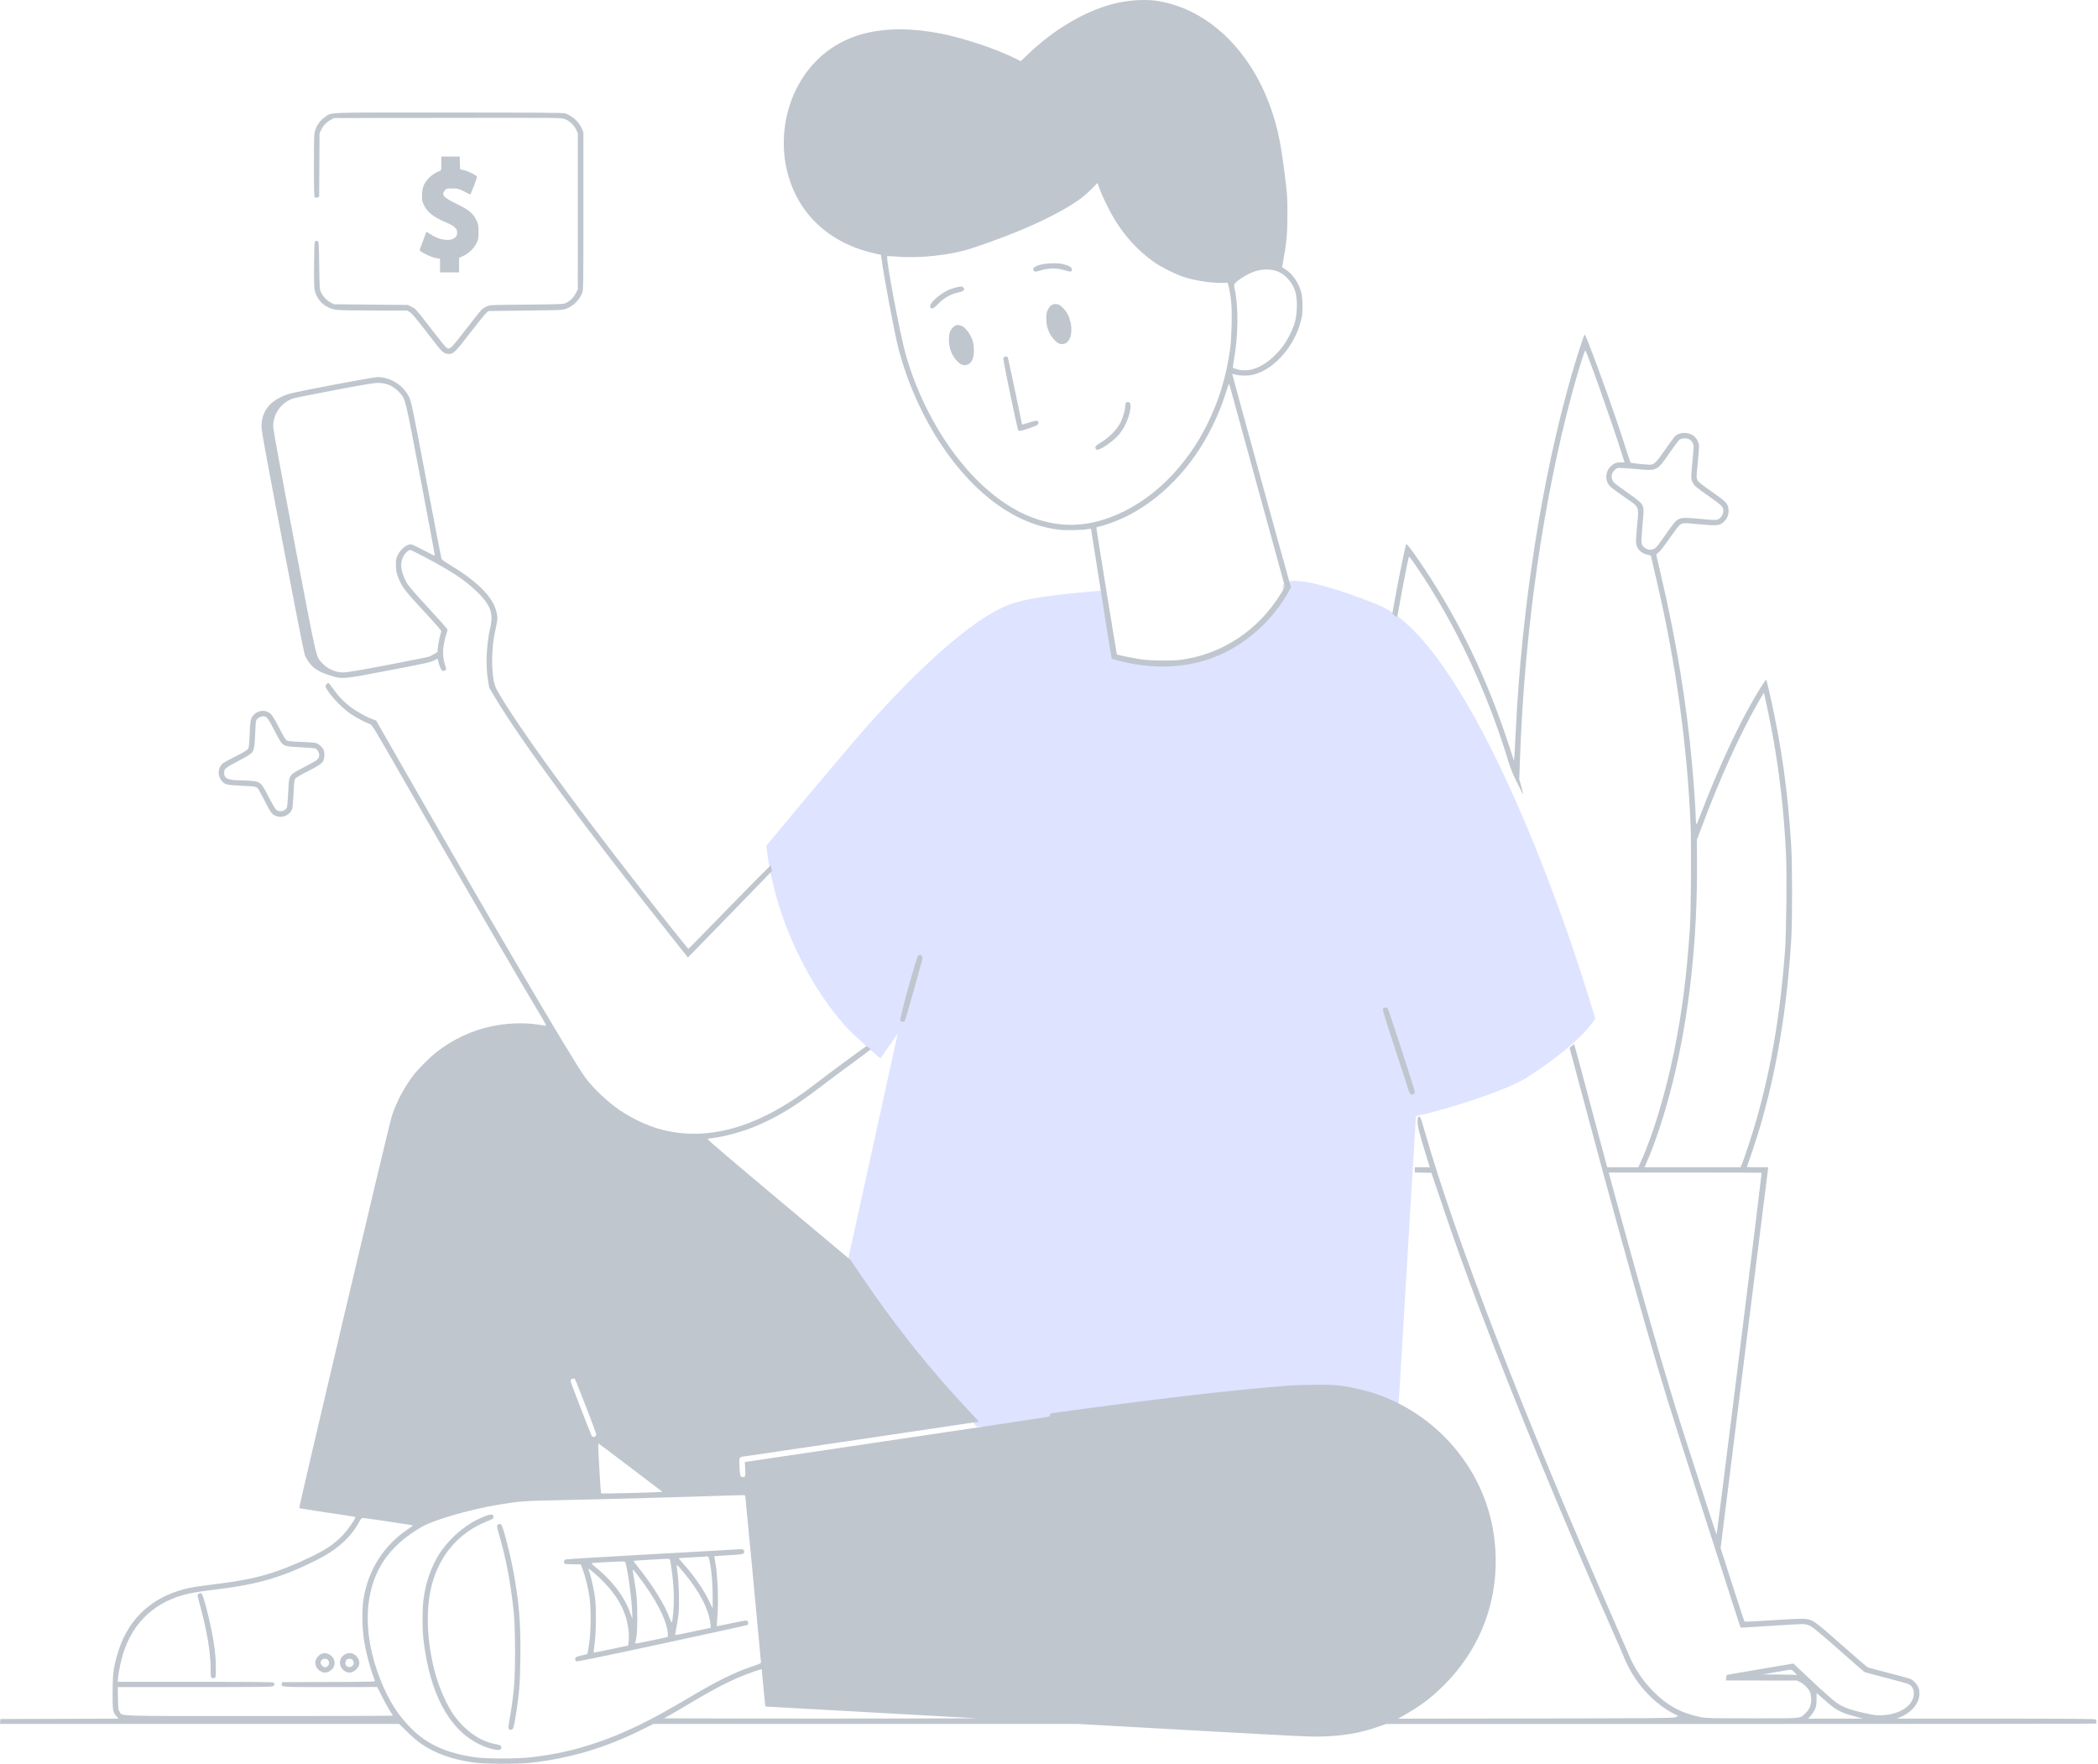 <svg width="408" height="343" viewBox="0 0 408 343" fill="none" xmlns="http://www.w3.org/2000/svg">
<path d="M267.868 117.563C284.809 124.281 303.161 174.032 310.22 198.068C308.029 201.719 301.805 206.444 296.893 209.569C292.877 212.125 281.072 215.837 275.352 217.054L271.884 274.923L189.918 277.478L164.726 245.897L174.584 200.989L171.298 205.736C171.541 206.101 170.787 205.663 165.821 200.989C160.856 196.316 151.035 182.369 149.027 164.479C150.67 162.471 156.183 155.826 165.091 145.311C176.227 132.167 188.5 120.474 196.307 117.563C200.5 116 208.964 115.312 214.563 114.825L216.753 127.603C216.571 127.725 217.63 128.188 223.325 129.064C230.445 130.159 238.112 126.326 242.676 123.405C246.327 121.068 248.822 116.711 249.613 114.825C248.639 112.938 250.927 110.845 267.868 117.563Z" fill="#DEE3FF"/>
<path fill-rule="evenodd" clip-rule="evenodd" d="M224.783 0.135C226.24 0.321 228.218 0.844 229.815 1.467C237.558 4.489 243.944 11.746 247.216 21.243C248.487 24.935 249.093 27.879 249.882 34.219C250.329 37.813 250.36 38.287 250.364 41.641C250.368 45.347 250.214 47.088 249.559 50.704L249.331 51.962L249.986 52.381C251.404 53.288 252.609 55.085 253.082 57C253.349 58.081 253.383 60.608 253.145 61.731C252.527 64.651 251.067 67.398 248.971 69.585C247.348 71.278 245.576 72.385 243.727 72.86C242.768 73.106 241.247 73.109 240.336 72.867C239.953 72.765 239.632 72.694 239.624 72.709C239.598 72.758 250.505 112.391 250.791 113.288L251.07 114.159L250.704 114.881C250.502 115.279 249.996 116.122 249.578 116.755C245.357 123.155 238.916 127.642 231.949 129.038C228.271 129.775 224.549 129.817 220.688 129.164C219.103 128.896 216.29 128.21 216.203 128.07C216.164 128.007 215.646 124.888 215.052 121.14C213.131 109.024 212.174 102.937 212.176 102.857C212.178 102.813 211.934 102.828 211.635 102.889C210.61 103.099 207.304 103.169 205.938 103.009C197.701 102.049 189.74 96.361 183.271 86.812C179.49 81.233 176.383 74.289 174.683 67.618C173.949 64.742 171.931 54.048 171.482 50.663C171.402 50.065 171.328 49.569 171.316 49.562C171.304 49.554 170.718 49.419 170.015 49.26C161.186 47.269 155.079 41.51 153.069 33.278C151.808 28.115 152.414 22.36 154.72 17.578C157.561 11.689 162.521 7.733 168.809 6.342C172.913 5.435 177.721 5.497 182.939 6.527C187.558 7.438 193.795 9.53 197.597 11.445L198.506 11.903L199.809 10.649C204.862 5.784 210.921 2.186 216.47 0.756C219.171 0.059 222.331 -0.177 224.783 0.135ZM109.943 22.056C111.392 22.59 112.635 23.742 113.156 25.033L113.455 25.774V41.065C113.455 55.417 113.441 56.392 113.228 56.933C112.654 58.386 111.527 59.506 110.099 60.043C109.382 60.312 109.144 60.323 102.194 60.393C98.253 60.432 95.016 60.476 95.001 60.49C94.986 60.504 94.764 60.7 94.508 60.924C94.252 61.149 92.829 62.909 91.347 64.836C88.533 68.491 88.186 68.833 87.287 68.833C86.58 68.833 86.049 68.499 85.318 67.596C84.929 67.115 83.615 65.428 82.398 63.846C80.784 61.75 80.046 60.892 79.673 60.681L79.161 60.392L72.699 60.389C68.837 60.387 65.902 60.332 65.405 60.252C63.319 59.917 61.826 58.627 61.257 56.669C61.082 56.066 61.056 55.291 61.084 51.502C61.115 47.416 61.137 47.032 61.342 46.902C61.505 46.799 61.627 46.799 61.79 46.902C61.994 47.031 62.019 47.442 62.078 51.636C62.138 55.984 62.156 56.26 62.415 56.82C62.79 57.631 63.535 58.421 64.309 58.83L64.957 59.172L72.123 59.236L79.289 59.3L80.027 59.662C80.873 60.078 80.808 60.005 84.052 64.214C85.375 65.931 86.61 67.45 86.795 67.588C87.44 68.07 87.642 67.884 90.524 64.153C91.989 62.258 93.364 60.524 93.58 60.3C93.797 60.076 94.269 59.759 94.629 59.596C95.283 59.301 95.3 59.3 102.386 59.236C108.823 59.178 109.535 59.151 109.99 58.945C110.847 58.558 111.554 57.879 111.974 57.039L112.367 56.252L112.366 41.077L112.365 25.901L112.053 25.231C111.633 24.33 110.742 23.487 109.86 23.157C109.152 22.892 109.135 22.892 87.054 22.925L64.957 22.958L64.407 23.252C63.56 23.704 62.888 24.382 62.498 25.177L62.142 25.901L62.105 32.081L62.068 38.26L61.757 38.402C61.521 38.509 61.398 38.504 61.25 38.381C61.079 38.239 61.054 37.442 61.054 32.17C61.054 26.496 61.07 26.07 61.308 25.307C61.622 24.302 62.316 23.37 63.227 22.734C64.554 21.807 62.771 21.87 87.342 21.88C105.262 21.887 109.575 21.921 109.943 22.056ZM85.825 31.792C85.825 32.962 85.796 33.149 85.601 33.214C84.795 33.48 83.928 34.043 83.33 34.689C82.411 35.681 82.078 36.556 82.067 38.006C82.06 38.996 82.101 39.19 82.474 39.947C83.169 41.361 84.401 42.29 86.996 43.361C87.541 43.587 88.179 43.964 88.436 44.213C88.83 44.596 88.896 44.743 88.896 45.236C88.896 45.672 88.822 45.886 88.591 46.117C87.685 47.023 85.499 46.766 83.696 45.543C83.29 45.267 82.939 45.06 82.917 45.082C82.894 45.105 82.587 45.922 82.234 46.897L81.593 48.67L81.885 48.9C82.468 49.358 83.998 50.038 84.775 50.186L85.569 50.337V51.651V52.966H87.425H89.28V51.565V50.164L90.14 49.753C91.208 49.244 92.178 48.295 92.679 47.271C93.025 46.564 93.054 46.393 93.055 45.096C93.055 43.788 93.027 43.629 92.66 42.857C92.005 41.474 91.222 40.822 88.817 39.654C86.197 38.383 85.764 37.885 86.518 37.01C86.813 36.666 86.878 36.65 87.958 36.65C89.039 36.65 89.139 36.675 90.24 37.221C90.873 37.535 91.421 37.809 91.458 37.83C91.518 37.864 92.68 34.836 92.763 34.427C92.815 34.174 91.159 33.299 90.24 33.094L89.472 32.922L89.436 31.683L89.399 30.444H87.612H85.825V31.792ZM210.135 38.63C205.932 41.722 198.027 45.325 188.889 48.313C184.911 49.613 178.762 50.287 174.386 49.902C173.412 49.817 172.579 49.783 172.534 49.828C172.223 50.139 175.082 65.279 176.153 68.999C180.299 83.387 189.534 95.706 199.477 100.111C205.793 102.909 211.94 102.702 218.535 99.47C225.066 96.27 230.889 90.233 234.633 82.781C237.04 77.989 238.488 73.254 239.249 67.681C239.36 66.872 239.482 64.799 239.52 63.075C239.593 59.827 239.453 57.998 238.971 55.88L238.774 55.013H237.564C235.216 55.013 232.42 54.575 230.2 53.86C228.589 53.341 225.672 51.869 224.312 50.888C221.248 48.678 218.762 45.962 216.69 42.561C215.767 41.046 214.333 38.106 213.828 36.693L213.431 35.585L212.325 36.708C211.717 37.326 210.731 38.191 210.135 38.63ZM206.804 51.373C207.959 51.694 208.398 51.958 208.444 52.359C208.503 52.872 208.196 52.925 207.14 52.583C205.468 52.043 204.01 52.083 201.845 52.729C201.367 52.871 201.274 52.865 201.086 52.677C200.699 52.29 201.027 51.9 202.025 51.561C203.169 51.173 205.724 51.072 206.804 51.373ZM244.617 52.606C243.32 52.881 241.086 54.123 240.232 55.042C239.947 55.349 239.945 55.374 240.124 56.24C240.878 59.889 240.808 65.304 239.945 70.089C239.81 70.839 239.741 71.494 239.792 71.545C239.843 71.596 240.259 71.734 240.715 71.851C242.925 72.418 245.419 71.509 247.722 69.297C249.108 67.968 249.892 66.918 250.755 65.24C251.783 63.242 252.119 61.988 252.195 59.876C252.291 57.178 251.788 55.609 250.337 54.088C248.895 52.576 247.031 52.093 244.617 52.606ZM187.289 55.862C187.749 56.322 187.453 56.652 186.382 56.873C184.904 57.179 183.57 57.926 182.511 59.04C181.593 60.007 181.256 60.173 180.952 59.808C180.39 59.13 183.084 56.765 185.151 56.122C186.543 55.689 187.054 55.627 187.289 55.862ZM205.978 59.288C206.468 59.501 207.346 60.489 207.706 61.231C208.42 62.707 208.56 64.708 208.028 65.85C207.572 66.829 206.675 67.184 205.799 66.732C205.259 66.452 204.454 65.51 204.079 64.719C203.626 63.761 203.484 63.08 203.48 61.852C203.478 61.008 203.534 60.707 203.794 60.186C204.284 59.202 205.054 58.885 205.978 59.288ZM187.034 63.381C187.891 63.757 188.955 65.326 189.265 66.672C189.337 66.981 189.396 67.694 189.397 68.257C189.4 69.98 188.731 71.009 187.61 71.009C187.05 71.009 186.568 70.725 185.967 70.042C185.031 68.979 184.542 67.621 184.541 66.082C184.54 64.863 184.733 64.258 185.305 63.686C185.837 63.154 186.321 63.069 187.034 63.381ZM308.786 66.361C311.088 72.261 314.239 81.131 315.961 86.556C316.542 88.386 317.052 89.922 317.095 89.969C317.176 90.059 319.871 90.349 320.755 90.363C321.683 90.377 321.957 90.119 323.797 87.488C324.747 86.131 325.631 84.927 325.763 84.812C326.819 83.891 328.701 83.999 329.674 85.036C330.13 85.523 330.417 86.234 330.417 86.88C330.417 87.169 330.296 88.637 330.148 90.144C329.887 92.817 329.886 92.895 330.116 93.367C330.306 93.754 330.847 94.194 332.848 95.589C335.684 97.566 336.054 97.958 336.148 99.095C336.22 99.965 335.955 100.736 335.381 101.323C334.465 102.259 334.087 102.302 330.033 101.922C327.548 101.689 327.385 101.688 326.95 101.895C326.589 102.067 326.124 102.638 324.798 104.537C323.868 105.87 322.875 107.158 322.592 107.4L322.078 107.84L322.912 111.402C325.988 124.542 327.967 136.532 329.066 148.682C329.425 152.659 329.777 157.891 329.777 159.266C329.777 160.317 329.912 160.524 330.152 159.84C330.243 159.58 330.968 157.726 331.764 155.72C334.766 148.156 338.053 141.147 340.975 136.078C342.109 134.111 343.344 132.184 343.474 132.178C343.513 132.176 343.815 133.37 344.147 134.83C346.446 144.949 347.716 153.981 348.352 164.742C348.557 168.212 348.558 179.076 348.354 182.464C347.542 195.918 345.619 207.619 342.386 218.782C341.718 221.089 339.993 226.301 339.743 226.768C339.628 226.982 339.749 226.996 341.753 226.996H343.885L343.813 227.476C343.773 227.739 341.686 244.407 339.175 264.514L334.609 301.072L336.881 308.149C338.13 312.042 339.197 315.276 339.253 315.337C339.309 315.4 341.608 315.296 344.508 315.099C347.344 314.906 350.136 314.774 350.713 314.804C352.461 314.896 352.717 315.071 358.185 319.908C360.824 322.242 363.098 324.201 363.239 324.261C363.38 324.32 365.194 324.804 367.27 325.335C369.346 325.866 371.265 326.396 371.535 326.514C372.191 326.799 372.957 327.694 373.157 328.409C373.743 330.501 372.238 332.817 369.573 333.925L368.869 334.218L388.134 334.223C402.941 334.228 407.435 334.264 407.553 334.382C407.739 334.569 407.755 335.079 407.578 335.189C407.508 335.232 376.427 335.267 338.51 335.266L269.57 335.263L267.97 335.817C264.599 336.983 261.617 337.52 257.605 337.683C255.139 337.783 253.62 337.714 232.269 336.522L209.555 335.254L168.318 335.253L127.08 335.253L125.194 336.197C117.834 339.882 110.746 342.001 103.024 342.824C100.562 343.086 94.026 343.048 92.085 342.759C87.845 342.129 84.809 341.054 82.026 339.199C81.297 338.713 80.196 337.78 79.225 336.826L77.625 335.254L38.813 335.253L9.15527e-05 335.253L0.04 334.773L0.08 334.293L11.577 334.26L23.074 334.227L22.662 333.758C21.927 332.921 21.897 332.747 21.898 329.274C21.898 325.797 22.02 324.683 22.665 322.252C24.508 315.307 29.035 310.783 35.903 309.024C37.278 308.672 38.1 308.543 42.499 307.994C49.785 307.084 53.983 305.867 60.35 302.817C63.31 301.399 64.806 300.407 66.439 298.779C67.555 297.666 69.283 295.196 69.084 294.997C69.056 294.97 66.619 294.592 63.668 294.159C60.717 293.725 58.256 293.328 58.198 293.278C58.061 293.158 75.626 218.786 76.226 216.951C77.063 214.386 78.66 211.369 80.358 209.145C81.233 207.998 83.494 205.715 84.727 204.733C87.953 202.164 91.818 200.349 95.763 199.552C98.871 198.925 102.088 198.833 104.887 199.291C105.518 199.395 106.103 199.48 106.19 199.481C106.276 199.483 105.937 198.807 105.438 197.98C101.025 190.676 89.59 170.997 77.726 150.291C72.55 141.259 72.364 140.954 71.903 140.798C71.093 140.523 69.358 139.606 68.22 138.85C66.388 137.634 63.757 134.789 63.316 133.548C63.224 133.29 63.666 132.769 63.909 132.848C63.993 132.876 64.413 133.402 64.843 134.017C65.751 135.319 66.636 136.26 67.93 137.3C69.009 138.168 70.972 139.298 72.256 139.79L73.157 140.136L78.326 149.175C95.485 179.188 111.087 205.74 113.714 209.401C115.004 211.198 117.272 213.463 119.441 215.12C122.211 217.235 125.831 218.99 129.034 219.769C138.21 222 148.051 218.999 158.6 210.754C160.728 209.09 168.381 203.45 168.503 203.455C168.56 203.458 168.767 203.59 168.962 203.75L169.317 204.04L169.026 204.299C168.866 204.442 167.18 205.7 165.28 207.096C163.38 208.492 160.76 210.451 159.458 211.451C154.642 215.148 151.025 217.331 146.87 219.051C144.293 220.118 140.788 221.075 138.6 221.309C138.142 221.358 137.691 221.439 137.597 221.489C137.483 221.549 142.107 225.502 151.427 233.311L165.428 245.042L167.035 247.439C173.539 257.147 180.949 266.477 188.351 274.278C189.486 275.475 190.373 276.466 190.324 276.481C190.172 276.528 144.433 283.299 144.271 283.299C144.188 283.299 144.032 283.388 143.925 283.495C143.766 283.654 143.742 283.934 143.794 284.999C143.891 286.943 143.933 287.123 144.301 287.216C144.918 287.37 145.022 287.111 144.924 285.659L144.837 284.351L145.205 284.274C145.408 284.232 158.616 282.269 174.557 279.912C190.498 277.555 203.685 275.581 203.861 275.526C204.049 275.466 204.197 275.311 204.22 275.149C204.267 274.824 203.719 274.925 209.939 274.09C228.023 271.66 241.296 270.153 250.695 269.462C251.857 269.376 254.362 269.302 256.262 269.297C260.023 269.287 261.201 269.42 264.707 270.251C275.461 272.799 284.59 280.819 288.627 291.266C290.985 297.367 291.509 304.38 290.094 310.91C288.765 317.045 285.714 322.678 281.216 327.303C278.737 329.851 276.506 331.587 273.479 333.32L271.885 334.232L298.56 334.193C321.149 334.16 325.317 334.127 325.778 333.973C326.284 333.804 326.508 333.589 326.177 333.589C326.097 333.589 325.522 333.297 324.898 332.94C320.908 330.657 317.56 326.684 315.714 322.043C315.511 321.531 314.756 319.788 314.037 318.169C304.621 296.974 294.536 272.584 287.713 254.508C284.668 246.442 283.082 242.017 280.445 234.226L278.365 228.083L276.751 228.048L275.136 228.012V227.504V226.996H276.594H278.051L277.547 225.364C275.98 220.294 275.636 218.953 275.674 218.068C275.708 217.308 275.744 217.202 275.978 217.169C276.219 217.134 276.314 217.379 277.039 219.92C282.989 240.775 296.652 276.098 313.982 315.427C315.271 318.353 316.448 321.054 316.596 321.431C317.69 324.206 319.426 326.841 321.577 328.992C324.329 331.742 326.969 333.164 330.753 333.934C331.783 334.143 332.712 334.165 340.782 334.165C350.723 334.165 349.931 334.237 351.036 333.238C351.859 332.495 352.221 331.662 352.219 330.518C352.217 329.921 352.139 329.379 352.011 329.086C351.705 328.381 350.782 327.447 350.059 327.109L349.419 326.809L342.524 326.808L335.629 326.807L335.699 326.284C335.738 325.997 335.789 325.745 335.812 325.725C335.836 325.704 338.759 325.197 342.308 324.598L348.761 323.509L351.521 326.103C355.943 330.258 357.087 331.225 358.249 331.789C359.409 332.352 360.827 332.776 363.234 333.277C364.63 333.568 365.095 333.612 366.177 333.554C369.605 333.37 372.152 331.594 372.183 329.366C372.195 328.521 371.841 327.855 371.208 327.533C370.977 327.416 368.976 326.854 366.76 326.285C364.544 325.716 362.664 325.212 362.582 325.165C362.501 325.118 360.289 323.184 357.668 320.867C354.963 318.476 352.606 316.493 352.217 316.283C351.817 316.066 351.252 315.884 350.86 315.846C350.489 315.81 347.573 315.959 344.379 316.179C341.185 316.398 338.544 316.551 338.512 316.518C338.443 316.45 338.043 315.212 330.879 292.939C324.165 272.06 323.442 269.725 320.135 258.219C317.242 248.153 312.679 231.596 308.866 217.334C307.982 214.027 306.804 209.621 306.248 207.545L305.237 203.77L305.634 203.418C305.852 203.225 306.062 203.067 306.101 203.067C306.14 203.067 306.618 204.751 307.162 206.809C307.707 208.868 309.143 214.252 310.354 218.774L312.556 226.996H315.582H318.608L319.091 225.94C321.38 220.936 323.87 212.723 325.479 204.875C327.083 197.047 327.986 190.077 328.637 180.481C328.854 177.29 328.935 164.21 328.763 160.24C328.09 144.733 325.862 128.691 322.215 113.108C321.795 111.314 321.36 109.44 321.249 108.945L321.048 108.044L320.411 107.893C319.089 107.579 318.258 106.702 318.162 105.52C318.132 105.154 318.229 103.605 318.377 102.078C318.736 98.375 318.904 98.749 315.98 96.708C314.736 95.84 313.522 94.957 313.282 94.747C312.059 93.674 312.081 91.704 313.328 90.609C313.951 90.062 314.324 89.925 315.205 89.923L315.925 89.921L315.48 88.495C313.694 82.77 308.659 68.522 308.293 68.156C308.177 68.04 306.836 72.367 305.782 76.255C300.122 97.144 296.484 122.566 295.6 147.403L295.452 151.561L295.851 152.959C296.071 153.728 296.249 154.419 296.248 154.495C296.246 154.571 295.725 153.596 295.09 152.329C294.235 150.625 293.789 149.544 293.372 148.17C289.185 134.383 282.934 121.124 275.471 110.2C274.294 108.477 274.036 108.168 273.957 108.382C273.822 108.747 272.545 115.314 272.111 117.875C271.911 119.054 271.716 120.018 271.678 120.018C271.639 120.018 271.421 119.86 271.192 119.667L270.776 119.315L271.23 116.755C271.99 112.472 273.28 106.175 273.468 105.831C273.575 105.637 274.851 107.355 277.021 110.613C283.877 120.909 289.231 132.077 293.369 144.715C293.91 146.369 294.369 147.78 294.389 147.85C294.455 148.088 294.572 146.336 294.777 142.049C295.924 118.054 299.893 92.79 305.656 72.8C306.623 69.448 307.972 65.268 308.147 65.081C308.201 65.024 308.488 65.6 308.786 66.361ZM195.99 69.471C196.059 69.583 198.742 82.331 198.742 82.549C198.742 82.597 199.333 82.437 200.054 82.193C201.493 81.706 201.941 81.706 201.941 82.192C201.941 82.619 201.786 82.712 200.11 83.29C198.506 83.843 198.206 83.894 198.004 83.645C197.932 83.557 197.231 80.386 196.445 76.598C195.319 71.172 195.048 69.672 195.167 69.528C195.34 69.319 195.873 69.282 195.99 69.471ZM74.925 73.516C76.907 73.996 78.659 75.382 79.535 77.165C79.994 78.099 80.129 78.746 82.877 93.224C84.452 101.521 85.786 108.446 85.842 108.613C85.911 108.822 86.499 109.253 87.725 109.994C92.103 112.642 94.884 115.188 96.059 117.626C96.29 118.104 96.549 118.886 96.634 119.363C96.801 120.298 96.794 120.356 96.193 123.249C95.79 125.186 95.623 127.743 95.751 130C95.882 132.29 96.126 133.31 96.837 134.538C100.648 141.126 110.147 154.269 123.612 171.588C128.64 178.055 133.765 184.512 133.87 184.512C133.923 184.512 137.521 180.851 141.866 176.377C146.211 171.903 149.809 168.29 149.862 168.348C149.914 168.405 149.995 168.663 150.041 168.921L150.124 169.39L143.323 176.407C139.583 180.266 135.904 184.049 135.148 184.813L133.773 186.202L130.389 181.934C113.732 160.922 101.371 144.163 96.41 135.867L95.138 133.74L94.891 132.222C94.41 129.261 94.591 125.288 95.359 121.965C95.99 119.232 95.36 117.589 92.692 115.013C90.339 112.741 87.957 111.171 82.406 108.23C81.094 107.535 79.919 106.966 79.795 106.966C79.387 106.966 78.739 107.591 78.375 108.336C77.724 109.667 77.969 111.306 79.13 113.383C79.461 113.973 80.688 115.395 83.314 118.232C85.358 120.44 87.03 122.335 87.029 122.444C87.028 122.553 86.889 123.074 86.721 123.602C86.064 125.659 85.992 127.669 86.52 129.237C86.844 130.197 86.841 130.231 86.44 130.414C86.146 130.548 86.076 130.531 85.873 130.28C85.654 130.01 85.356 129.21 85.184 128.431L85.106 128.078L84.483 128.394C83.625 128.829 83.191 128.925 75.13 130.469C66.511 132.121 66.542 132.118 64.016 131.295C61.979 130.631 61.008 130.027 60.139 128.883C59.812 128.452 59.418 127.764 59.265 127.354C59.107 126.933 57.203 117.254 54.89 105.111C51.118 85.309 50.8 83.532 50.856 82.589C51.032 79.615 52.768 77.685 56.255 76.587C57.633 76.154 72.661 73.309 73.503 73.323C73.87 73.328 74.51 73.415 74.925 73.516ZM65.072 75.87C60.997 76.643 57.38 77.367 57.034 77.479C54.748 78.216 53.12 80.471 53.121 82.9C53.121 83.469 54.442 90.684 57.207 105.214C61.665 128.641 61.423 127.577 62.57 128.865C63.653 130.083 65.175 130.768 66.8 130.767C67.506 130.767 69.882 130.364 75.466 129.3C79.698 128.493 83.325 127.761 83.528 127.672C83.73 127.584 84.161 127.352 84.485 127.156L85.074 126.801L85.147 125.933C85.21 125.182 85.599 123.379 85.825 122.79C85.874 122.661 84.729 121.339 82.362 118.789C78.613 114.753 78.128 114.109 77.409 112.205C77.059 111.278 77 110.953 76.993 109.909C76.986 108.833 77.026 108.611 77.337 107.978C77.981 106.666 79.259 105.695 80.084 105.892C80.28 105.939 81.356 106.46 82.475 107.05C83.594 107.64 84.533 108.099 84.562 108.07C84.591 108.041 83.347 101.352 81.797 93.204C78.709 76.966 78.874 77.639 77.663 76.314C76.519 75.063 75.198 74.475 73.517 74.468C72.719 74.465 70.771 74.788 65.072 75.87ZM238.311 76.639C236.947 80.928 234.777 85.29 232.229 88.859C228.364 94.275 223.413 98.484 218.1 100.872C216.746 101.481 214.486 102.276 213.682 102.426C213.418 102.476 213.203 102.553 213.205 102.598C213.214 102.912 217.148 127.206 217.197 127.255C217.337 127.395 220.795 128.083 222.284 128.267C224.12 128.494 227.866 128.527 229.457 128.33C237.57 127.327 244.731 122.6 249.172 115.317C249.801 114.286 249.891 114.062 249.794 113.77C249.711 113.52 240.364 79.484 239.175 75.103C238.992 74.428 239.041 74.341 238.311 76.639ZM219.703 78.328C219.787 78.412 219.855 78.715 219.854 79C219.848 80.527 218.916 82.883 217.741 84.347C216.567 85.808 213.738 87.75 213.237 87.438C213.113 87.36 213.01 87.164 213.01 87.003C213.01 86.772 213.253 86.561 214.162 86.004C215.796 85.002 217.204 83.551 217.91 82.141C218.432 81.1 218.826 79.702 218.83 78.872C218.833 78.442 219.03 78.174 219.344 78.174C219.457 78.174 219.618 78.244 219.703 78.328ZM326.523 85.588C326.353 85.748 325.567 86.808 324.777 87.945C322.173 91.691 322.37 91.596 318.024 91.199C316.348 91.046 314.831 90.965 314.626 91.018C314.118 91.148 313.552 91.788 313.446 92.35C313.392 92.638 313.427 93.008 313.538 93.325C313.699 93.782 313.972 94.014 316.149 95.535C317.486 96.469 318.768 97.447 318.997 97.708C319.707 98.516 319.736 98.838 319.409 102.321C319.086 105.768 319.105 105.956 319.846 106.512C320.416 106.94 320.941 107.018 321.567 106.767C322.034 106.581 322.294 106.272 323.811 104.106C325.673 101.447 325.895 101.192 326.607 100.894C327.217 100.639 328.004 100.649 331.024 100.945C332.741 101.114 333.621 101.15 333.927 101.066C334.718 100.848 335.309 99.805 335.104 98.99C334.964 98.433 334.513 98.03 332.269 96.464C329.754 94.708 329.454 94.446 329.121 93.722C328.822 93.07 328.823 92.884 329.151 89.487C329.41 86.796 329.413 86.636 329.204 86.196C328.872 85.498 328.321 85.191 327.504 85.25C327.027 85.284 326.742 85.382 326.523 85.588ZM341.789 136.814C338.259 143.023 334.572 151.16 331.048 160.519L329.988 163.334L330.018 167.493C330.127 182.732 328.498 197.555 325.294 210.488C323.85 216.318 321.903 222.27 320.136 226.26L319.81 226.996H329.149H338.487L338.749 226.388C339.219 225.295 340.881 220.205 341.61 217.627C344.461 207.54 346.198 197.275 347.127 185.024C347.397 181.468 347.514 169.934 347.321 165.957C346.926 157.838 346.075 150.338 344.69 142.757C344.14 139.747 343.09 134.734 343.009 134.734C342.989 134.734 342.44 135.67 341.789 136.814ZM51.887 138.37C52.704 138.672 53.075 139.163 54.288 141.547C55.163 143.267 55.532 143.869 55.795 144.005C56.036 144.13 56.87 144.211 58.503 144.27C59.8 144.317 61.079 144.41 61.344 144.477C61.936 144.626 62.697 145.275 62.929 145.829C63.151 146.36 63.15 147.295 62.927 147.829C62.661 148.466 62.112 148.848 59.776 150.029C58.385 150.731 57.553 151.229 57.414 151.44C57.244 151.7 57.176 152.297 57.081 154.371C57.016 155.803 56.901 157.139 56.825 157.339C56.415 158.423 55.107 159.083 53.967 158.78C52.983 158.518 52.701 158.178 51.513 155.815C50.902 154.602 50.285 153.48 50.142 153.323C49.806 152.955 49.566 152.918 46.702 152.792C43.983 152.672 43.597 152.555 42.965 151.66C42.269 150.675 42.422 149.221 43.298 148.483C43.517 148.3 44.663 147.665 45.845 147.073C47.32 146.335 48.066 145.888 48.222 145.65C48.409 145.364 48.468 144.857 48.556 142.738C48.649 140.504 48.698 140.098 48.94 139.598C49.463 138.514 50.786 137.962 51.887 138.37ZM50.056 139.788C49.744 140.099 49.732 140.178 49.632 142.572C49.515 145.382 49.405 145.947 48.875 146.49C48.666 146.703 47.535 147.376 46.361 147.984C43.821 149.301 43.587 149.495 43.587 150.282C43.587 151.408 44.274 151.724 46.786 151.753C47.49 151.761 48.512 151.814 49.057 151.871C50.641 152.037 50.806 152.196 52.206 154.906C52.855 156.163 53.531 157.321 53.708 157.48C54.305 158.013 55.498 157.76 55.787 157.038C55.866 156.841 55.983 155.524 56.046 154.112C56.17 151.356 56.234 151.086 56.916 150.46C57.116 150.276 58.278 149.615 59.499 148.99C61.807 147.808 62.078 147.581 62.078 146.827C62.078 146.376 61.753 145.78 61.407 145.595C61.239 145.504 60.055 145.395 58.506 145.325C55.712 145.201 55.302 145.105 54.707 144.44C54.559 144.275 53.934 143.161 53.317 141.964C52.213 139.825 51.901 139.395 51.393 139.31C50.974 139.24 50.398 139.446 50.056 139.788ZM179.219 185.865C179.33 185.975 179.42 186.143 179.42 186.238C179.42 186.575 176.095 198.367 175.952 198.54C175.742 198.792 175.228 198.757 175.08 198.48C174.897 198.139 178.189 186.208 178.553 185.887C178.867 185.612 178.963 185.609 179.219 185.865ZM269.847 196.054C270.051 196.322 275.136 211.965 275.136 212.326C275.136 212.524 275.034 212.709 274.881 212.792C274.45 213.022 274.149 212.742 273.882 211.862C273.749 211.423 272.553 207.765 271.226 203.732C269.336 197.993 268.841 196.352 268.948 196.182C269.118 195.911 269.677 195.831 269.847 196.054ZM312.944 228.371C312.991 228.565 313.635 230.94 314.374 233.65C319.483 252.368 324 268.009 327.126 277.797C330.919 289.676 333.804 298.539 333.841 298.427C333.941 298.126 342.648 228.137 342.592 228.081C342.558 228.047 335.854 228.019 327.694 228.019H312.858L312.944 228.371ZM111.113 268.225C111.029 268.31 110.96 268.472 110.96 268.586C110.96 268.784 114.784 278.698 115.058 279.211C115.298 279.66 115.95 279.442 115.95 278.912C115.95 278.645 112.024 268.487 111.823 268.232C111.662 268.029 111.313 268.026 111.113 268.225ZM116.34 281.22C116.358 282.64 116.816 290.35 116.886 290.42C116.977 290.511 128.644 290.217 128.746 290.121C128.78 290.089 128.722 290.011 128.618 289.949C128.512 289.887 125.749 287.792 122.476 285.295C119.204 282.797 116.483 280.751 116.43 280.747C116.377 280.743 116.337 280.956 116.34 281.22ZM128.171 291.247C120.781 291.458 111.971 291.681 108.592 291.743C102.191 291.86 101.027 291.945 97.14 292.587C91.473 293.522 84.598 295.49 82.104 296.891C79.29 298.472 76.827 300.553 75.19 302.734C70.767 308.628 70.309 317.351 73.939 326.545C75.599 330.748 77.383 333.565 80.079 336.234C83.154 339.28 86.935 340.966 92.419 341.739C94.646 342.052 100.647 342.049 103.346 341.732C107.829 341.207 111.583 340.381 115.63 339.031C121.339 337.126 126.304 334.72 134.092 330.085C139.452 326.895 142.834 325.228 146.303 324.064C147.97 323.505 148.004 323.486 147.975 323.135C147.791 320.897 144.967 290.999 144.929 290.881C144.89 290.758 144.492 290.737 143.242 290.791C142.343 290.83 135.561 291.035 128.171 291.247ZM95.797 294.609C95.924 294.702 95.994 294.892 95.968 295.071C95.932 295.319 95.738 295.447 94.9 295.775C90.042 297.674 86.538 301.203 84.646 306.104C82.772 310.955 82.708 317.787 84.469 324.76C85.324 328.145 86.938 331.8 88.483 333.846C90.661 336.732 93.404 338.603 96.286 339.169C97.285 339.366 97.409 339.421 97.481 339.708C97.596 340.166 97.225 340.406 96.564 340.302C95.349 340.111 94.428 339.805 93.104 339.154C87.302 336.299 83.557 329.252 82.361 318.938C82.112 316.797 82.112 312.916 82.359 311.042C82.737 308.178 83.475 305.808 84.746 303.378C86.473 300.075 89.775 296.929 93.18 295.343C94.686 294.641 95.521 294.407 95.797 294.609ZM69.806 296.047C68.099 299.101 65.493 301.423 61.57 303.388C54.906 306.725 50.246 308.097 42.243 309.08C38.452 309.545 37.101 309.771 35.626 310.185C29.476 311.912 25.329 316.187 23.687 322.491C23.307 323.95 22.922 326.071 22.922 326.711L22.921 327.063H37.995C49.549 327.063 53.105 327.099 53.223 327.216C53.431 327.425 53.416 327.645 53.175 327.886C52.995 328.066 51.437 328.087 37.939 328.087H22.904L22.945 330.294C22.982 332.337 23.006 332.531 23.27 332.901C23.901 333.785 21.633 333.717 50.42 333.717C64.715 333.717 76.41 333.69 76.41 333.657C76.41 333.624 76.136 333.178 75.802 332.665C75.468 332.153 74.784 330.912 74.283 329.907L73.37 328.08L64.222 328.085C54.324 328.09 54.708 328.117 54.806 327.422L54.848 327.127L63.914 327.094C72.426 327.063 72.976 327.048 72.897 326.841C71.966 324.415 71.143 321.317 70.763 318.809C70.445 316.717 70.384 313.075 70.636 311.323C71.488 305.411 74.603 300.477 79.528 297.239C80 296.929 80.328 296.655 80.256 296.632C80.004 296.547 71.093 295.226 70.689 295.213C70.313 295.201 70.241 295.269 69.806 296.047ZM97.489 296.506C97.834 296.93 99.034 301.462 99.684 304.797C100.919 311.13 101.299 315.592 101.197 322.568C101.126 327.44 100.996 329.138 100.397 333.013C99.938 335.979 99.837 336.332 99.432 336.379C98.821 336.45 98.762 336.187 99.047 334.655C99.377 332.872 99.635 331.075 99.915 328.598C100.24 325.73 100.241 316.813 99.917 313.627C99.347 308.009 98.402 303.003 97.049 298.418C96.702 297.244 96.616 296.783 96.714 296.626C96.882 296.357 97.314 296.29 97.489 296.506ZM144.518 301.351C144.641 301.424 144.741 301.581 144.74 301.701C144.735 302.247 144.607 302.278 141.731 302.446C140.204 302.535 138.939 302.626 138.919 302.647C138.899 302.668 138.96 303.06 139.055 303.518C139.552 305.928 139.768 311.107 139.507 314.38C139.427 315.393 139.377 316.235 139.396 316.25C139.416 316.266 140.698 316.005 142.247 315.671C144.192 315.251 145.131 315.099 145.286 315.181C145.544 315.317 145.586 315.868 145.35 316.014C145.262 316.069 137.79 317.707 128.747 319.655C117.067 322.171 112.238 323.163 112.079 323.078C111.956 323.013 111.855 322.816 111.855 322.641C111.855 322.262 112.088 322.142 113.302 321.894C113.781 321.797 114.196 321.694 114.223 321.667C114.25 321.64 114.4 320.784 114.556 319.765C114.934 317.306 114.968 312.802 114.628 310.515C114.357 308.69 113.81 306.485 113.306 305.181L112.935 304.221L111.529 304.214C110.756 304.211 110.023 304.169 109.901 304.123C109.569 303.995 109.615 303.41 109.968 303.271C110.126 303.209 117.684 302.748 126.763 302.247C135.842 301.746 143.501 301.31 143.782 301.277C144.064 301.245 144.395 301.278 144.518 301.351ZM135.465 302.809C134.55 302.849 133.385 302.916 132.877 302.958L131.953 303.035L133.082 304.332C135.283 306.859 136.849 309.157 137.977 311.515L138.589 312.795L138.593 310.684C138.598 308.356 138.436 306.1 138.142 304.378C137.88 302.84 137.779 302.601 137.418 302.676C137.259 302.709 136.38 302.769 135.465 302.809ZM126.267 303.322C124.586 303.424 123.196 303.524 123.178 303.545C123.16 303.565 123.629 304.186 124.221 304.925C127.025 308.425 129.332 312.18 130.226 314.7C130.653 315.906 130.702 315.838 130.906 313.748C131.159 311.146 131.059 308.39 130.593 305.117C130.298 303.053 130.331 303.133 129.788 303.135C129.532 303.136 127.947 303.22 126.267 303.322ZM117.998 303.783C116.484 303.86 115.169 303.948 115.075 303.977C114.973 304.009 115.204 304.272 115.651 304.631C117.632 306.222 119.33 308.011 120.547 309.788C121.443 311.097 121.989 312.152 122.565 313.691L122.996 314.842L122.921 313.115C122.81 310.588 122.089 305.421 121.63 303.87C121.55 303.599 121.575 303.6 117.998 303.783ZM131.754 305.836C132.037 307.903 132.14 311.948 131.957 313.83C131.874 314.681 131.675 315.962 131.514 316.677C131.304 317.613 131.265 317.977 131.376 317.977C131.461 317.977 133.005 317.661 134.808 317.274C136.61 316.887 138.123 316.57 138.168 316.57C138.345 316.57 138.06 314.822 137.701 313.702C136.885 311.153 135.045 308.186 132.355 305.08C131.972 304.637 131.635 304.298 131.606 304.327C131.577 304.355 131.644 305.034 131.754 305.836ZM114.665 305.868C114.995 306.829 115.506 309.166 115.716 310.684C115.977 312.561 115.936 317.523 115.643 319.613C115.511 320.548 115.43 321.339 115.462 321.371C115.494 321.403 116.984 321.113 118.774 320.727C120.564 320.341 122.065 320.025 122.109 320.025C122.281 320.025 122.355 318.116 122.227 317.002C121.837 313.597 120.248 310.528 117.358 307.601C116.149 306.377 114.551 305.002 114.452 305.101C114.431 305.122 114.527 305.467 114.665 305.868ZM123.239 306.594C123.777 309.591 123.939 311.437 123.935 314.522C123.931 316.823 123.88 317.768 123.717 318.544C123.6 319.103 123.531 319.586 123.564 319.619C123.61 319.665 127.817 318.817 129.627 318.396C129.918 318.328 129.928 318.289 129.859 317.543C129.612 314.903 127.431 310.75 123.917 306.229C123.462 305.644 123.069 305.186 123.044 305.211C123.019 305.236 123.106 305.859 123.239 306.594ZM39.209 309.948C39.567 310.217 40.91 315.497 41.462 318.809C41.845 321.105 41.987 322.646 41.987 324.494C41.987 326.027 41.968 326.169 41.732 326.295C41.55 326.392 41.402 326.392 41.22 326.295C40.985 326.17 40.964 326.027 40.964 324.594C40.964 321.405 40.256 317.152 38.908 312.241C38.631 311.232 38.405 310.358 38.405 310.298C38.405 310.165 38.772 309.788 38.901 309.788C38.953 309.788 39.092 309.86 39.209 309.948ZM68.525 321.561C69.232 321.78 69.883 322.648 69.883 323.371C69.883 324.286 68.872 325.271 67.934 325.271C67.001 325.271 66.109 324.333 66.109 323.352C66.109 322.11 67.344 321.194 68.525 321.561ZM63.994 321.715C64.694 322.073 65.064 322.669 65.064 323.437C65.064 324.076 64.786 324.535 64.126 324.983C62.602 326.021 60.56 323.979 61.598 322.455C62.242 321.509 63.084 321.248 63.994 321.715ZM67.492 322.685C67.245 322.842 67.092 323.392 67.209 323.705C67.464 324.388 68.469 324.362 68.734 323.665C68.863 323.328 68.722 322.88 68.425 322.682C68.242 322.56 67.686 322.561 67.492 322.685ZM62.533 322.869C62.252 323.269 62.285 323.57 62.648 323.934C63.029 324.314 63.399 324.334 63.741 323.992C64.052 323.681 64.073 323.136 63.785 322.818C63.481 322.482 62.784 322.51 62.533 322.869ZM345.26 325.201L342.765 325.628L345.836 325.643C347.525 325.652 349.051 325.694 349.227 325.738C349.51 325.808 349.482 325.75 348.983 325.232C348.528 324.758 348.357 324.658 348.088 324.71C347.905 324.745 346.633 324.966 345.26 325.201ZM145.642 325.426C142.306 326.668 139.265 328.205 134.441 331.091C132.893 332.017 131.065 333.088 130.379 333.47L129.132 334.165L144.359 334.197C152.734 334.215 166.45 334.215 174.841 334.197L190.096 334.165L169.475 333.015L148.854 331.865L148.79 331.479C148.754 331.267 148.594 329.638 148.432 327.859L148.14 324.624L147.752 324.705C147.539 324.749 146.59 325.074 145.642 325.426ZM353.258 330.486C353.258 331.567 353.213 331.83 352.921 332.453C352.735 332.848 352.369 333.41 352.106 333.7L351.629 334.229L356.986 334.223L362.343 334.216L361.128 333.902C357.792 333.041 357.077 332.644 354.245 330.082C353.733 329.618 353.301 329.238 353.286 329.238C353.27 329.238 353.258 329.8 353.258 330.486Z" fill="#C0C6CE"/>
</svg>
